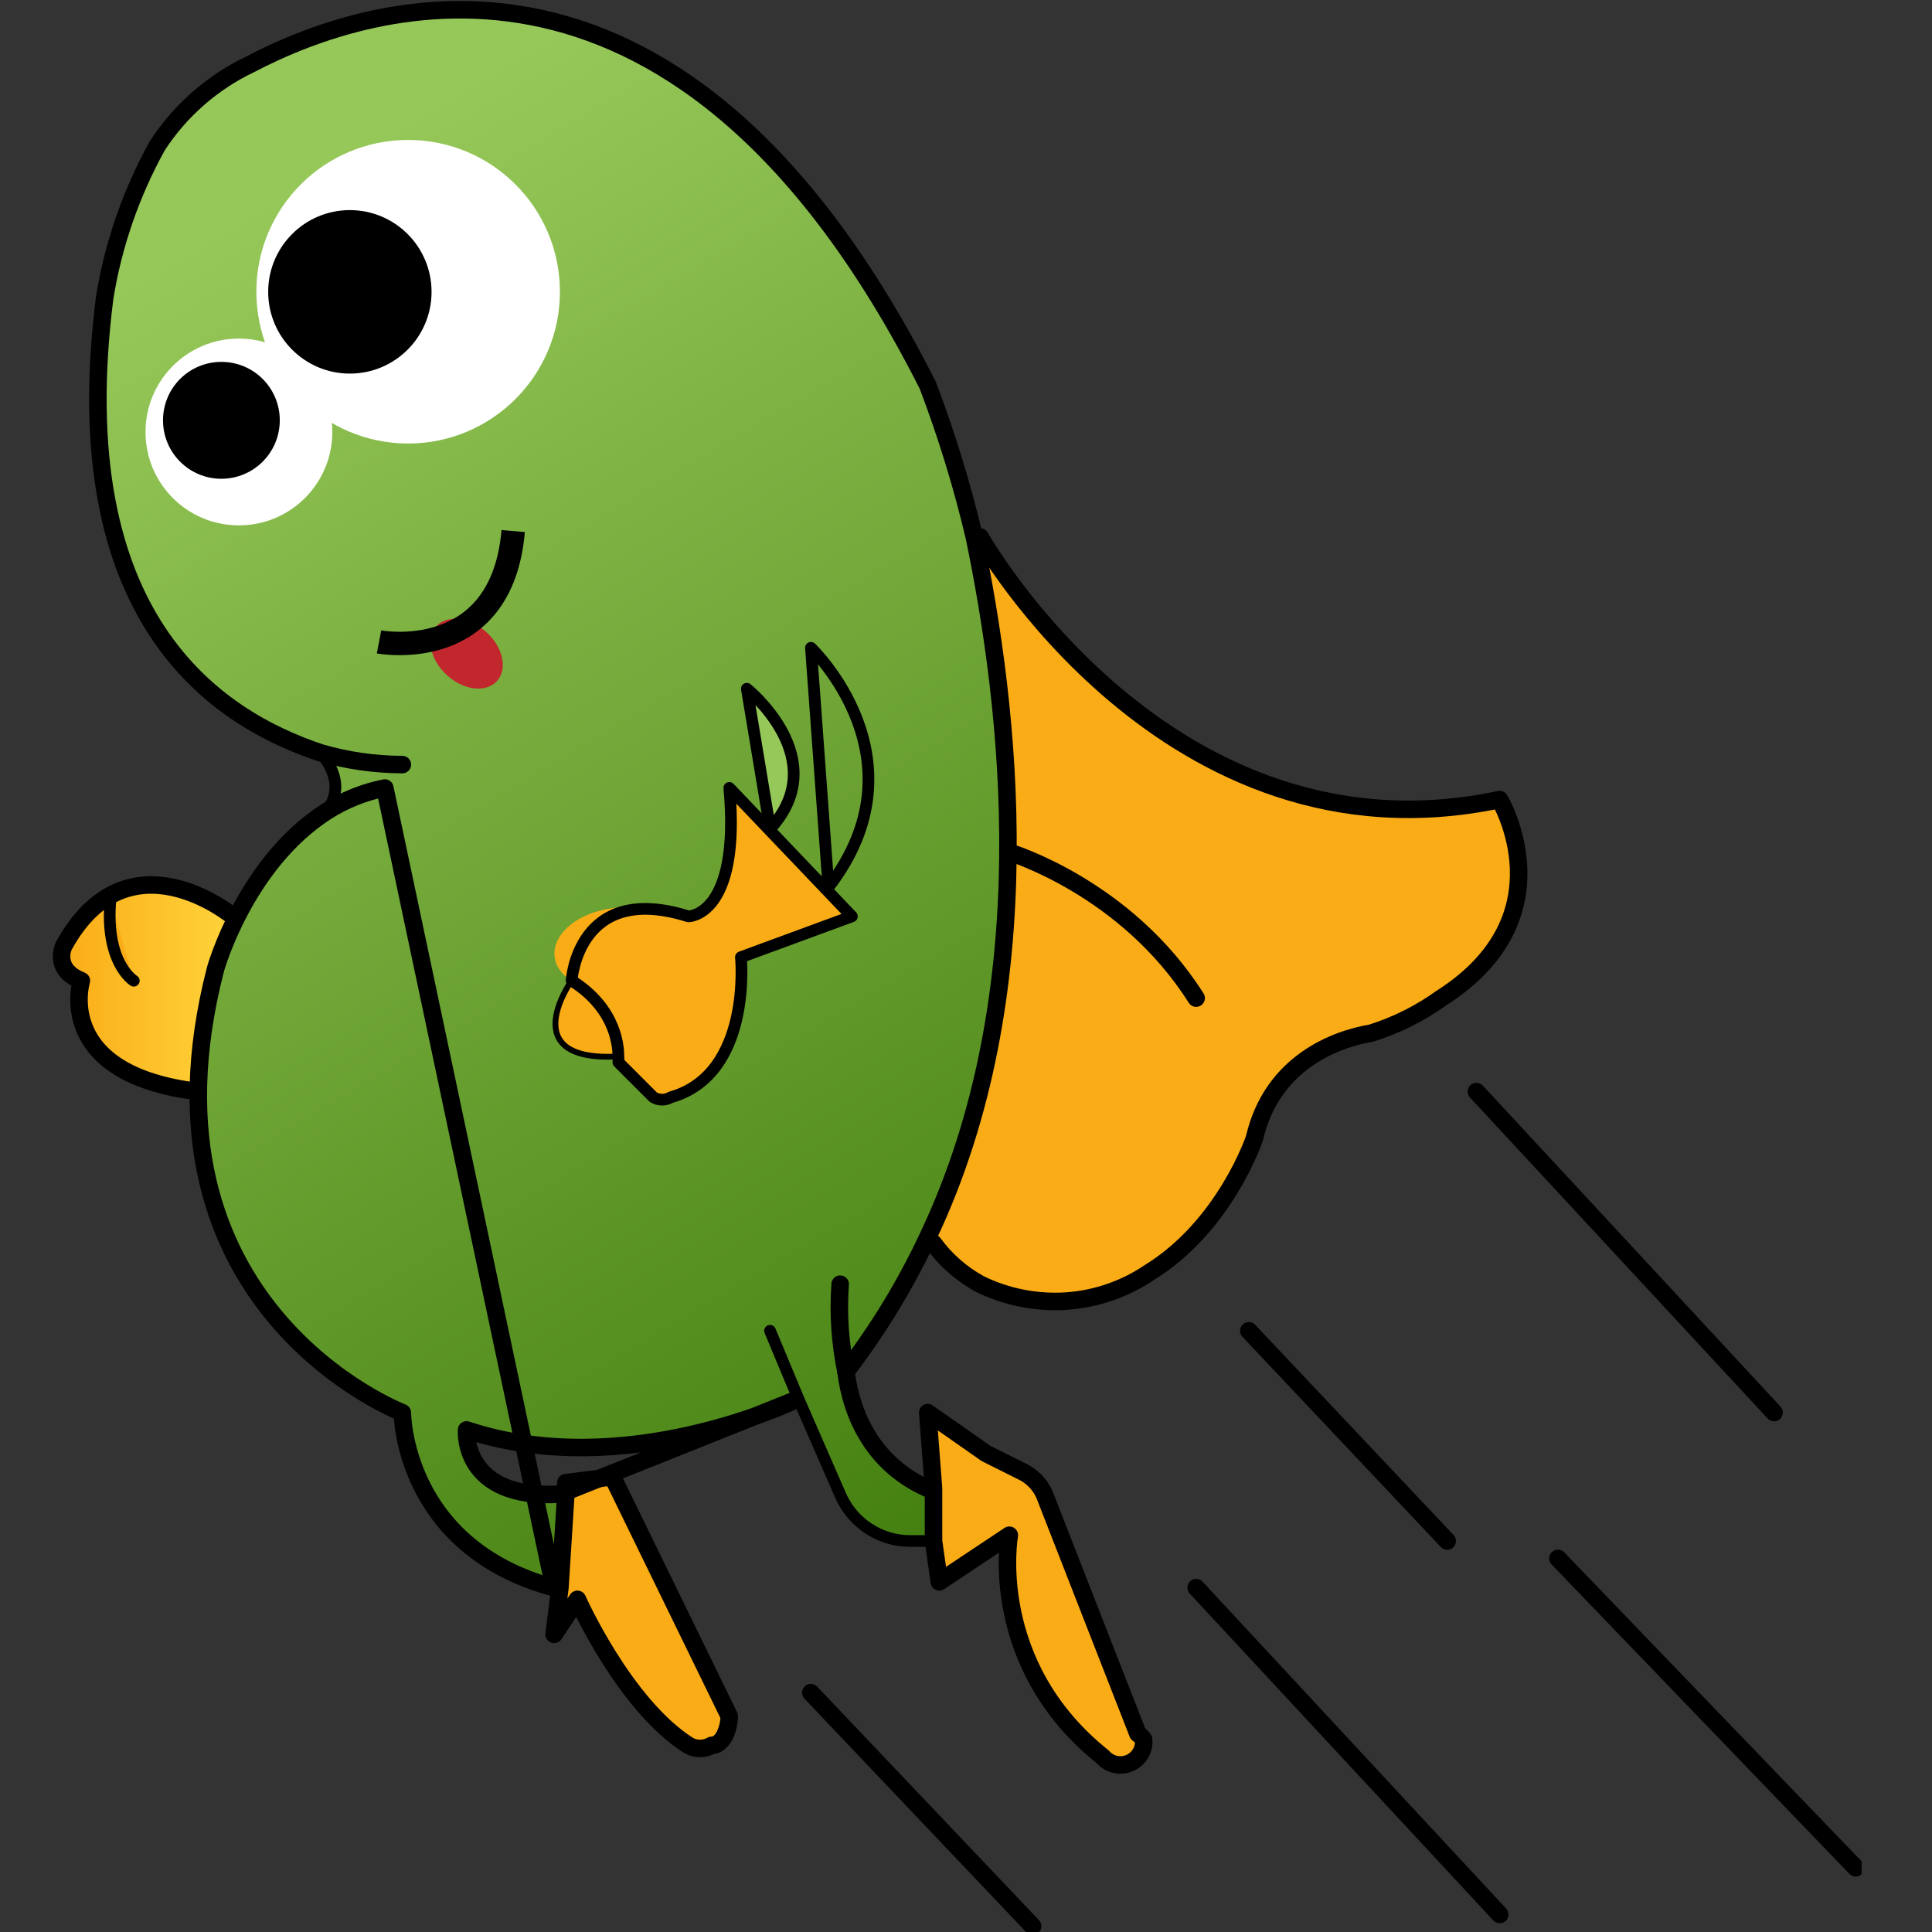 <svg width="16" height="16" viewBox="0 0 16 16" fill="none" xmlns="http://www.w3.org/2000/svg">
<rect x="0" y="0" width="16" height="16" fill="#333333" stroke="none"/>
<g clip-path="url(#clip0_2_3393)">
<path d="M1.931 7.59C1.931 7.59 1.061 6.865 0.529 7.832C0.529 7.832 0.432 8.025 0.674 8.122C0.674 8.122 0.432 8.895 1.641 9.04" fill="url(#paint0_linear_2_3393)"/>
<path d="M1.931 7.59C1.931 7.59 1.061 6.865 0.529 7.832C0.529 7.832 0.432 8.025 0.674 8.122C0.674 8.122 0.432 8.895 1.641 9.04" stroke="black" stroke-width="0.145" stroke-linecap="round" stroke-linejoin="round"/>
<path d="M12.419 6.622C12.419 6.622 12.999 7.589 11.935 8.266C11.759 8.393 11.563 8.491 11.355 8.556C11.065 8.604 10.534 8.798 10.389 9.426C10.389 9.426 10.147 10.151 9.518 10.538C9.314 10.676 9.077 10.758 8.831 10.775C8.584 10.791 8.338 10.743 8.117 10.635C7.964 10.552 7.832 10.437 7.73 10.296L7.682 10.248C8.648 8.218 8.358 5.849 8.068 4.447H8.117C8.117 4.447 9.664 7.203 12.419 6.622Z" fill="url(#paint1_linear_2_3393)"/>
<path d="M9.422 14.356C9.441 14.369 9.457 14.385 9.47 14.404C9.474 14.445 9.465 14.486 9.444 14.521C9.423 14.556 9.391 14.584 9.354 14.6C9.316 14.616 9.274 14.62 9.235 14.611C9.195 14.602 9.159 14.58 9.132 14.549C8.165 13.776 8.358 12.712 8.358 12.712L7.778 13.099L7.73 12.761V12.326L7.682 11.697L8.165 12.036L8.455 12.132C8.502 12.157 8.544 12.191 8.577 12.233C8.61 12.275 8.635 12.323 8.648 12.374L9.422 14.356Z" fill="url(#paint2_linear_2_3393)"/>
<path d="M6.619 11.601H6.571C6.571 11.601 5.169 12.277 3.864 11.842C3.864 11.842 3.816 12.422 4.637 12.374H4.686L4.637 13.148H4.589C3.332 12.809 3.332 11.697 3.332 11.697C3.332 11.697 1.06 10.827 1.785 8.024C1.785 8.024 2.027 7.154 2.704 6.719C2.897 6.477 2.656 6.235 2.656 6.235C1.785 5.945 0.529 5.123 0.867 2.465C0.938 2.024 1.086 1.599 1.302 1.208C1.492 0.915 1.76 0.681 2.075 0.531C3.091 -0 5.653 -0.822 7.683 3.19C7.839 3.6 7.968 4.02 8.069 4.447C8.359 5.848 8.649 8.217 7.683 10.247C7.498 10.641 7.271 11.014 7.006 11.359C7.054 11.746 7.248 12.133 7.683 12.326H7.731V12.761H7.538C7.414 12.761 7.292 12.724 7.189 12.655C7.086 12.586 7.005 12.489 6.958 12.374L6.619 11.601ZM7.054 7.589L6.039 6.525C6.136 7.589 5.701 7.589 5.701 7.589C4.782 7.299 4.734 8.12 4.734 8.12C4.734 8.12 4.251 8.797 5.121 8.749C5.123 8.765 5.123 8.781 5.121 8.797L5.411 9.087C5.433 9.1 5.458 9.107 5.483 9.107C5.509 9.107 5.534 9.1 5.556 9.087C6.233 8.894 6.136 7.927 6.136 7.927L7.054 7.589ZM6.378 6.864C6.909 6.284 6.184 5.703 6.184 5.703L6.378 6.864Z" fill="url(#paint3_linear_2_3393)"/>
<path d="M5.12 8.75C5.12 8.702 5.12 8.363 4.733 8.122C4.346 7.88 4.781 7.3 5.7 7.59C5.7 7.59 6.135 7.59 6.038 6.526L7.053 7.59L6.135 7.928C6.135 7.928 6.232 8.895 5.555 9.088C5.533 9.101 5.508 9.108 5.482 9.108C5.457 9.108 5.432 9.101 5.41 9.088L5.12 8.798C5.122 8.782 5.122 8.766 5.12 8.75Z" fill="url(#paint4_linear_2_3393)"/>
<path d="M6.184 5.704C6.184 5.704 6.909 6.284 6.377 6.864L6.184 5.704Z" fill="url(#paint5_linear_2_3393)"/>
<path d="M6.038 14.212C6.038 14.309 5.99 14.454 5.893 14.454C5.864 14.471 5.83 14.48 5.796 14.48C5.762 14.48 5.729 14.471 5.7 14.454C5.168 14.115 4.781 13.245 4.781 13.245L4.588 13.535L4.636 13.149L4.685 12.375V12.279L5.071 12.23L6.038 14.212Z" fill="url(#paint6_linear_2_3393)"/>
<path d="M4.734 8.12C5.121 8.362 5.121 8.701 5.121 8.749C4.25 8.798 4.734 8.12 4.734 8.12Z" fill="url(#paint7_linear_2_3393)"/>
<path d="M6.185 5.704C6.185 5.704 6.91 6.284 6.378 6.864L6.185 5.704ZM6.716 5.365C6.716 5.365 7.683 6.284 6.861 7.347L6.716 5.365ZM4.734 8.121C4.734 8.121 4.783 7.299 5.701 7.589C5.701 7.589 6.136 7.589 6.04 6.525L7.055 7.589L6.136 7.927C6.136 7.927 6.233 8.894 5.556 9.087C5.534 9.1 5.509 9.107 5.484 9.107C5.458 9.107 5.433 9.1 5.411 9.087L5.121 8.797C5.123 8.781 5.123 8.765 5.121 8.749C5.121 8.701 5.121 8.362 4.734 8.121Z" stroke="black" stroke-width="0.097" stroke-linecap="round" stroke-linejoin="round"/>
<path d="M4.734 8.12C4.734 8.12 4.25 8.798 5.121 8.749" stroke="black" stroke-width="0.048" stroke-linecap="round" stroke-linejoin="round"/>
<path d="M6.958 10.635C6.94 10.877 6.957 11.122 7.006 11.36C7.055 11.746 7.248 12.133 7.683 12.327" stroke="black" stroke-width="0.145" stroke-linecap="round" stroke-linejoin="round"/>
<path d="M6.377 11.021L6.619 11.601L6.957 12.375C7.005 12.489 7.085 12.587 7.189 12.656C7.292 12.725 7.413 12.762 7.537 12.762H7.682" stroke="black" stroke-width="0.097" stroke-linecap="round" stroke-linejoin="round"/>
<path d="M7.731 12.762L7.779 13.1L8.359 12.714C8.359 12.714 8.166 13.777 9.133 14.55C9.16 14.581 9.196 14.603 9.236 14.612C9.275 14.621 9.317 14.617 9.355 14.601C9.392 14.585 9.424 14.558 9.445 14.522C9.466 14.487 9.475 14.446 9.471 14.405C9.458 14.387 9.442 14.37 9.423 14.357L8.649 12.375C8.611 12.29 8.542 12.221 8.456 12.182L8.166 12.037L7.683 11.699L7.731 12.327V12.762ZM4.589 13.149C3.332 12.81 3.332 11.699 3.332 11.699C3.332 11.699 1.06 10.829 1.785 8.025C1.785 8.025 2.027 7.155 2.704 6.72C2.851 6.626 3.015 6.56 3.187 6.526L4.589 13.149ZM4.637 13.149L4.589 13.535L4.782 13.245C4.782 13.245 5.169 14.116 5.701 14.454C5.73 14.471 5.764 14.48 5.797 14.48C5.831 14.48 5.865 14.471 5.894 14.454C5.991 14.454 6.039 14.309 6.039 14.212L5.072 12.23L4.686 12.279V12.375L4.637 13.149Z" stroke="black" stroke-width="0.145" stroke-linecap="round" stroke-linejoin="round"/>
<path d="M3.332 6.332C3.103 6.331 2.876 6.299 2.656 6.235C1.785 5.945 0.529 5.123 0.867 2.465C0.938 2.024 1.086 1.599 1.302 1.208C1.492 0.915 1.76 0.681 2.075 0.531C3.091 -0 5.653 -0.822 7.683 3.19C7.839 3.6 7.968 4.02 8.069 4.447C8.359 5.848 8.649 8.217 7.683 10.247C7.498 10.641 7.271 11.014 7.006 11.359M6.571 11.601C6.571 11.601 5.169 12.277 3.864 11.842C3.864 11.842 3.816 12.422 4.637 12.374L6.571 11.601Z" stroke="black" stroke-width="0.145" stroke-linecap="round" stroke-linejoin="round"/>
<path d="M2.654 6.235C2.654 6.235 2.896 6.477 2.703 6.719" stroke="black" stroke-width="0.097" stroke-linecap="round" stroke-linejoin="round"/>
<path d="M8.117 4.447C8.117 4.447 9.664 7.203 12.419 6.622C12.419 6.622 12.999 7.589 11.936 8.266C11.759 8.393 11.563 8.491 11.356 8.556C11.066 8.604 10.534 8.798 10.389 9.426C10.389 9.426 10.147 10.151 9.519 10.538C9.315 10.676 9.077 10.758 8.831 10.775C8.585 10.791 8.339 10.743 8.117 10.635C7.965 10.552 7.832 10.437 7.73 10.296" stroke="black" stroke-width="0.145" stroke-linecap="round" stroke-linejoin="round"/>
<path d="M3.38 3.673C4.074 3.673 4.637 3.11 4.637 2.416C4.637 1.722 4.074 1.159 3.38 1.159C2.686 1.159 2.123 1.722 2.123 2.416C2.123 3.11 2.686 3.673 3.38 3.673Z" fill="white"/>
<path d="M1.978 4.351C2.406 4.351 2.752 4.005 2.752 3.578C2.752 3.15 2.406 2.804 1.978 2.804C1.551 2.804 1.205 3.15 1.205 3.578C1.205 4.005 1.551 4.351 1.978 4.351Z" fill="white"/>
<path d="M2.897 3.094C3.271 3.094 3.574 2.791 3.574 2.417C3.574 2.043 3.271 1.74 2.897 1.74C2.524 1.74 2.221 2.043 2.221 2.417C2.221 2.791 2.524 3.094 2.897 3.094Z" fill="black"/>
<path d="M1.833 3.965C2.101 3.965 2.317 3.748 2.317 3.481C2.317 3.213 2.101 2.997 1.833 2.997C1.566 2.997 1.35 3.213 1.35 3.481C1.35 3.748 1.566 3.965 1.833 3.965Z" fill="black"/>
<path d="M8.359 7.058C8.359 7.058 9.326 7.348 9.906 8.266" stroke="black" stroke-width="0.145" stroke-linecap="round" stroke-linejoin="round"/>
<path d="M12.227 9.04L14.692 11.698L12.227 9.04Z" fill="url(#paint8_linear_2_3393)"/>
<path d="M12.227 9.04L14.692 11.698" stroke="black" stroke-width="0.145" stroke-linecap="round" stroke-linejoin="round"/>
<path d="M10.342 11.021L11.985 12.762L10.342 11.021Z" fill="url(#paint9_linear_2_3393)"/>
<path d="M10.342 11.021L11.985 12.762" stroke="black" stroke-width="0.145" stroke-linecap="round" stroke-linejoin="round"/>
<path d="M12.902 12.906L15.368 15.468L12.902 12.906Z" fill="url(#paint10_linear_2_3393)"/>
<path d="M12.902 12.906L15.368 15.468" stroke="black" stroke-width="0.145" stroke-linecap="round" stroke-linejoin="round"/>
<path d="M9.906 13.148L12.42 15.855L9.906 13.148Z" fill="url(#paint11_linear_2_3393)"/>
<path d="M9.906 13.148L12.42 15.855" stroke="black" stroke-width="0.145" stroke-linecap="round" stroke-linejoin="round"/>
<path d="M6.715 14.018L8.552 15.952L6.715 14.018Z" fill="url(#paint12_linear_2_3393)"/>
<path d="M6.715 14.018L8.552 15.952" stroke="black" stroke-width="0.145" stroke-linecap="round" stroke-linejoin="round"/>
<path d="M1.108 8.122C1.108 8.122 0.866 7.976 0.915 7.444L1.108 8.122Z" fill="url(#paint13_linear_2_3393)"/>
<path d="M1.108 8.122C1.108 8.122 0.866 7.976 0.915 7.444" stroke="black" stroke-width="0.097" stroke-linecap="round" stroke-linejoin="round"/>
<path d="M4.116 5.64C4.206 5.541 4.166 5.359 4.027 5.234C3.888 5.109 3.702 5.088 3.613 5.187C3.524 5.286 3.564 5.468 3.703 5.593C3.842 5.719 4.027 5.739 4.116 5.64Z" fill="#C1272D"/>
<path d="M3.139 5.316C3.139 5.316 4.154 5.51 4.25 4.398" stroke="black" stroke-width="0.194" stroke-miterlimit="10"/>
</g>
<defs>
<linearGradient id="paint0_linear_2_3393" x1="0.529" y1="8.17" x2="1.931" y2="8.17" gradientUnits="userSpaceOnUse">
<stop stop-color="#FAAC17"/>
<stop offset="1" stop-color="#FFD43B"/>
</linearGradient>
<linearGradient id="paint1_linear_2_3393" x1="741.94" y1="998.354" x2="1236.34" y2="998.354" gradientUnits="userSpaceOnUse">
<stop stop-color="#FAAC17"/>
<stop offset="1" stop-color="#FFD43B"/>
</linearGradient>
<linearGradient id="paint2_linear_2_3393" x1="276.087" y1="805.5" x2="342.293" y2="805.5" gradientUnits="userSpaceOnUse">
<stop stop-color="#FAAC17"/>
<stop offset="1" stop-color="#FFD43B"/>
</linearGradient>
<linearGradient id="paint3_linear_2_3393" x1="1.882" y1="1.836" x2="9.375" y2="14.453" gradientUnits="userSpaceOnUse">
<stop stop-color="#96C859"/>
<stop offset="1" stop-color="#357303"/>
</linearGradient>
<linearGradient id="paint4_linear_2_3393" x1="223.664" y1="424.707" x2="341.816" y2="424.707" gradientUnits="userSpaceOnUse">
<stop stop-color="#FAAC17"/>
<stop offset="1" stop-color="#FFD43B"/>
</linearGradient>
<linearGradient id="paint5_linear_2_3393" x1="28.699" y1="31.227" x2="203.199" y2="129.173" gradientUnits="userSpaceOnUse">
<stop stop-color="#96C859"/>
<stop offset="1" stop-color="#357303"/>
</linearGradient>
<linearGradient id="paint6_linear_2_3393" x1="129.301" y1="633.084" x2="172.805" y2="633.084" gradientUnits="userSpaceOnUse">
<stop stop-color="#FAAC17"/>
<stop offset="1" stop-color="#FFD43B"/>
</linearGradient>
<linearGradient id="paint7_linear_2_3393" x1="49.417" y1="118.634" x2="55.15" y2="118.634" gradientUnits="userSpaceOnUse">
<stop stop-color="#FAAC17"/>
<stop offset="1" stop-color="#FFD43B"/>
</linearGradient>
<linearGradient id="paint8_linear_2_3393" x1="613.749" y1="577.982" x2="739.477" y2="577.982" gradientUnits="userSpaceOnUse">
<stop stop-color="#FAAC17"/>
<stop offset="1" stop-color="#FFD43B"/>
</linearGradient>
<linearGradient id="paint9_linear_2_3393" x1="347.26" y1="439.106" x2="403.139" y2="439.106" gradientUnits="userSpaceOnUse">
<stop stop-color="#FAAC17"/>
<stop offset="1" stop-color="#FFD43B"/>
</linearGradient>
<linearGradient id="paint10_linear_2_3393" x1="648.939" y1="763.553" x2="774.667" y2="763.553" gradientUnits="userSpaceOnUse">
<stop stop-color="#FAAC17"/>
<stop offset="1" stop-color="#FFD43B"/>
</linearGradient>
<linearGradient id="paint11_linear_2_3393" x1="502.571" y1="825.232" x2="633.278" y2="825.232" gradientUnits="userSpaceOnUse">
<stop stop-color="#FAAC17"/>
<stop offset="1" stop-color="#FFD43B"/>
</linearGradient>
<linearGradient id="paint12_linear_2_3393" x1="245.506" y1="613.414" x2="315.307" y2="613.414" gradientUnits="userSpaceOnUse">
<stop stop-color="#FAAC17"/>
<stop offset="1" stop-color="#FFD43B"/>
</linearGradient>
<linearGradient id="paint13_linear_2_3393" x1="8.798" y1="-100.677" x2="7.602" y2="-100.782" gradientUnits="userSpaceOnUse">
<stop stop-color="#FAAC17"/>
<stop offset="1" stop-color="#FFD43B"/>
</linearGradient>
<clipPath id="clip0_2_3393">
<rect width="14.985" height="16" fill="white" transform="translate(0.432)"/>
</clipPath>
</defs>
</svg>
